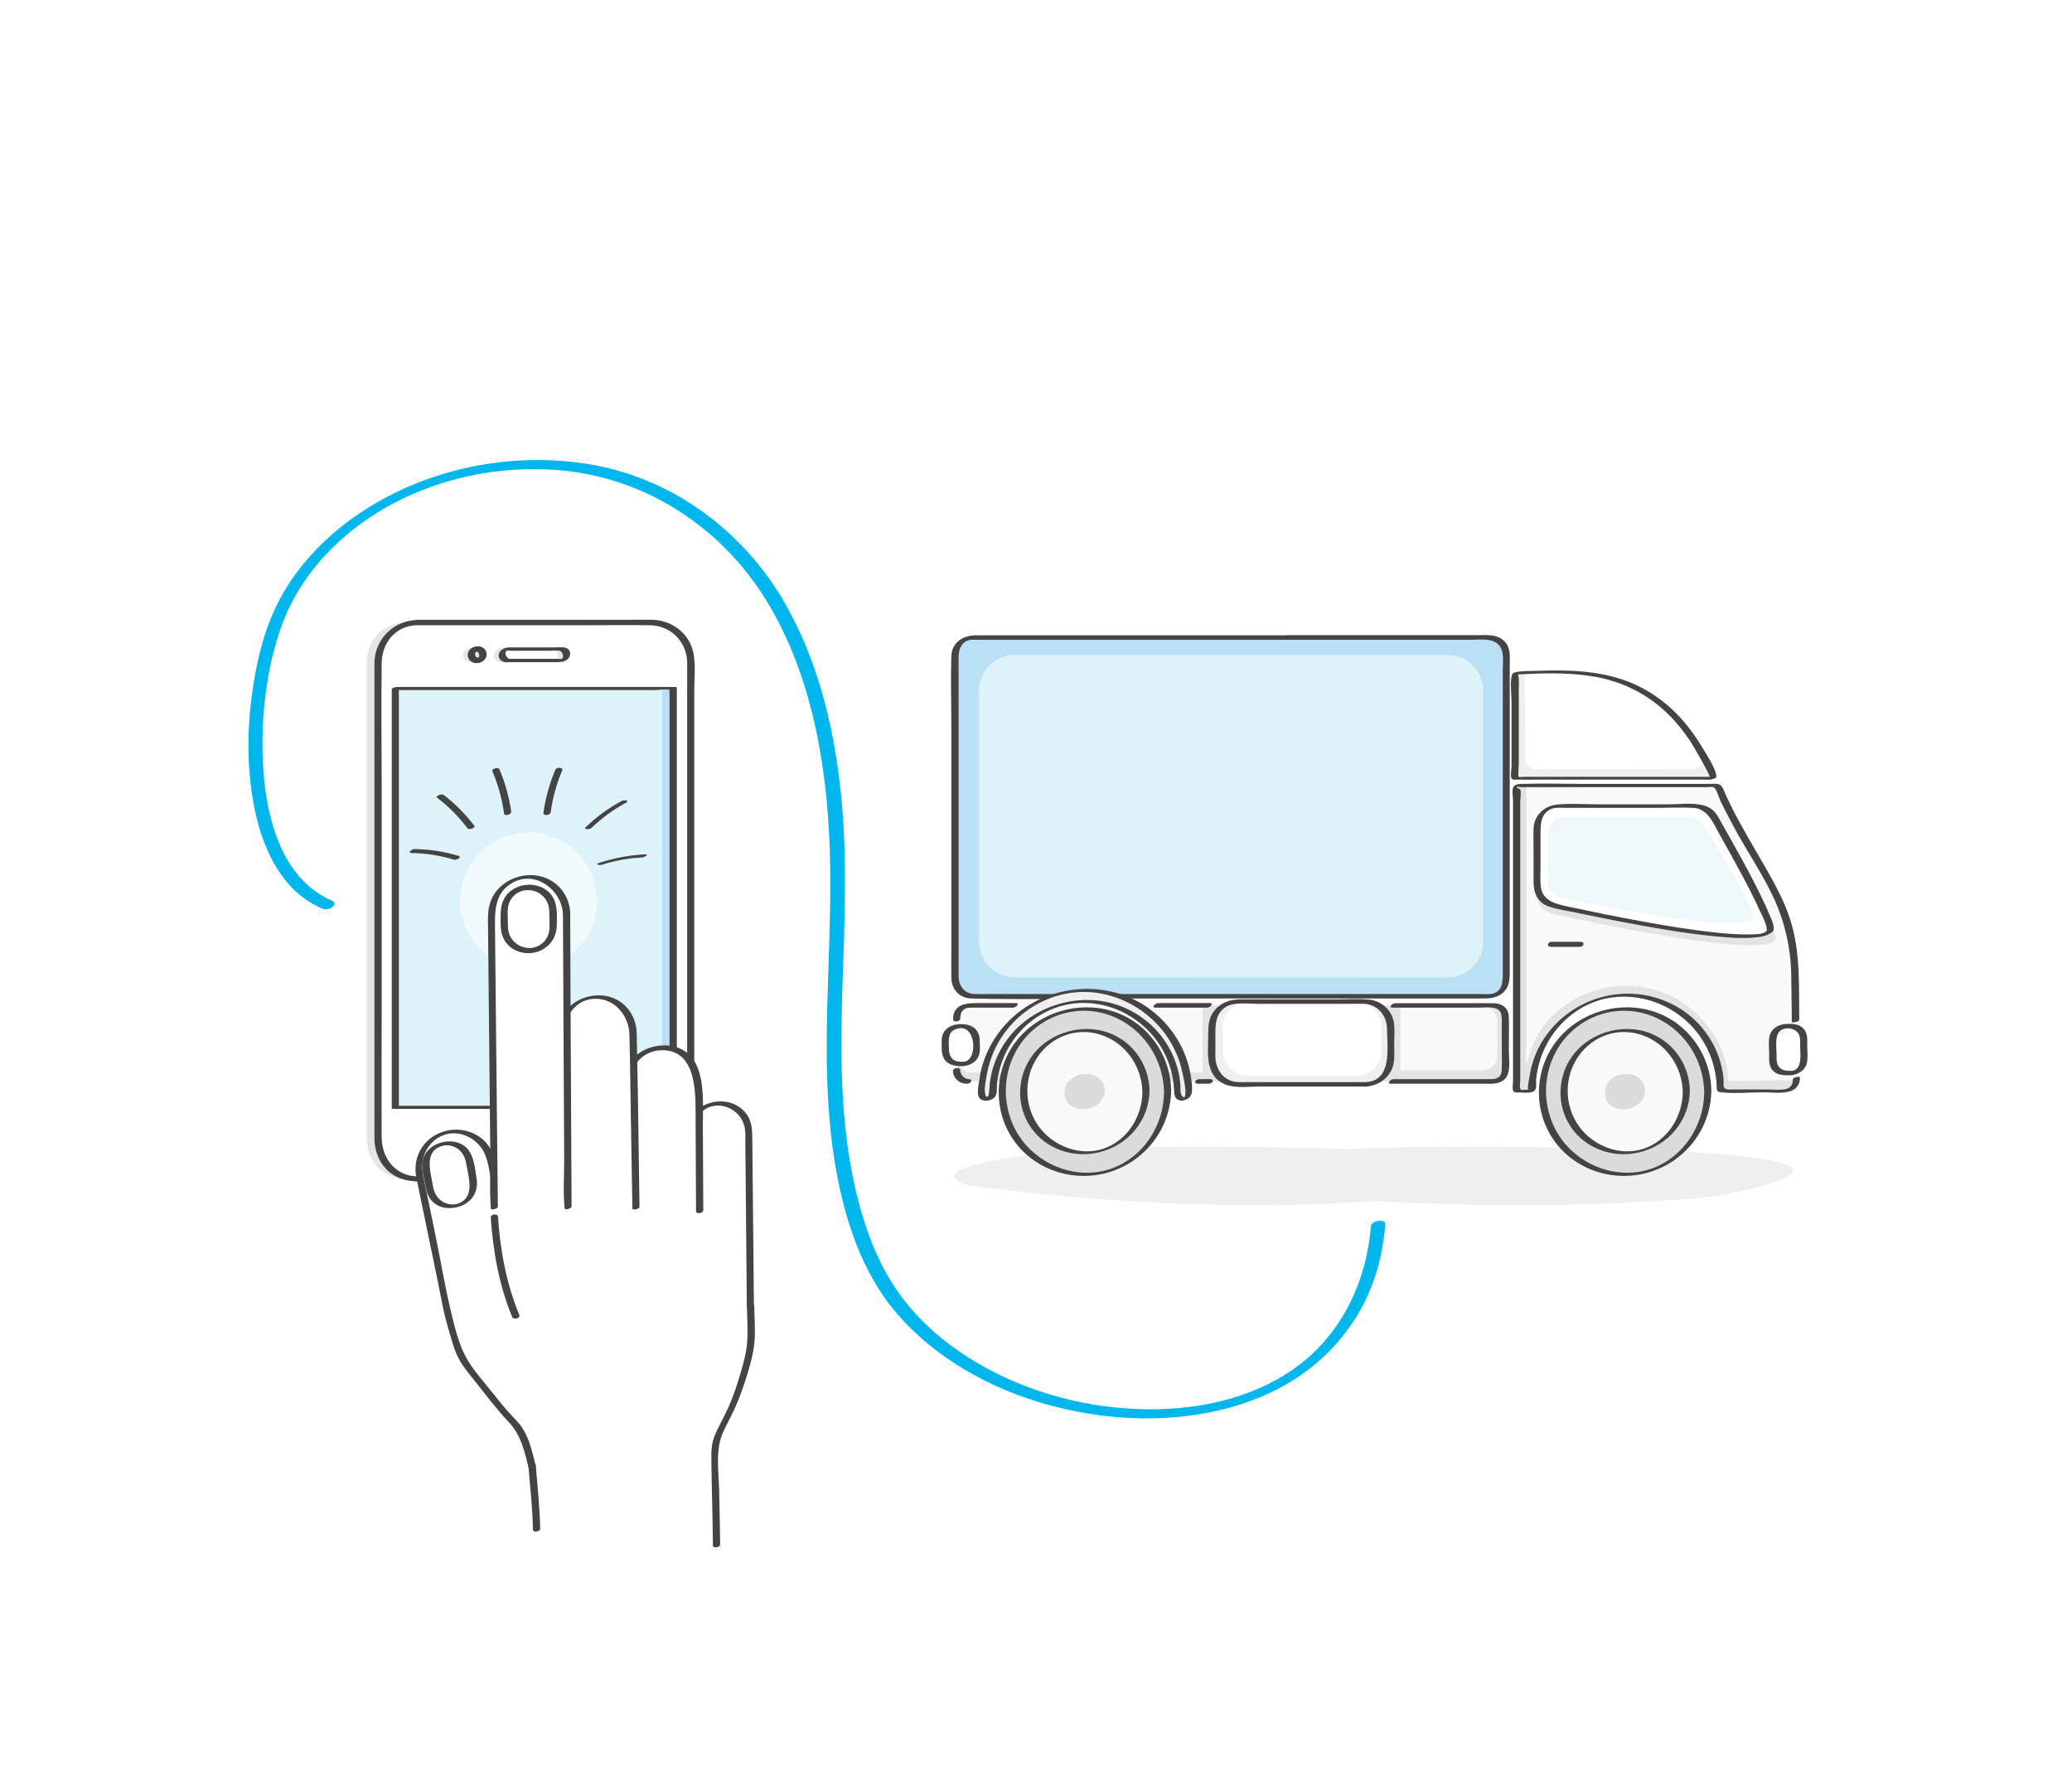 <?xml version="1.0" encoding="utf-8"?>
<!-- Generator: Adobe Illustrator 24.2.3, SVG Export Plug-In . SVG Version: 6.00 Build 0)  -->
<svg version="1.1" id="Layer_1" xmlns="http://www.w3.org/2000/svg" xmlns:xlink="http://www.w3.org/1999/xlink" x="0px" y="0px"
	 viewBox="0 0 1400 1200" style="enable-background:new 0 0 1400 1200;" xml:space="preserve">
<style type="text/css">
	.st0{fill:#FFFFFF;}
	.st1{fill:#EFEFEF;}
	.st2{fill:#E3E3E3;}
	.st3{fill:#F9F9F9;}
	.st4{fill:#444444;}
	.st5{fill:#DBDBDB;}
	.st6{fill:#EEF7FA;}
	.st7{fill:#BBDFF5;}
	.st8{fill:#DEF3F9;}
	.st9{fill:#E5E5E5;}
	.st10{fill:#F0F9FC;}
	.st11{fill:#00B7ED;}
</style>
<g id="Ñëîé_1_1_">
	<rect id="XMLID_1_" class="st0" width="1400" height="1200"/>
</g>
<g id="Ñëîé_2">
	<path class="st1" d="M1204.8,786.1c-36.1-11.5-201.6-11.5-243.9-11.1c-16.5,0.1-33.1,0.7-49.7,1.5c-49.1-1.8-101.6-1.7-122.1-1.5
		c-26.7,0.2-53.5,1.7-80,4c-7.1,0.6-83.7,8.5-59.9,20.1c3.3,1.6,7.4,2.2,11.3,2.7c86.8,11.2,180.8,16.1,269.8,9.8
		c74.1,4.2,149.8,3.9,221.5-2.5C1162,808,1233.9,795.4,1204.8,786.1z"/>
	<g>
		<path class="st2" d="M1007,730.7H657.4c-5.6,0-10.1-4.5-10.1-10.1v-31.2c0-5.6,4.5-10.1,10.1-10.1H1007c5.6,0,10.1,4.5,10.1,10.1
			v31.2C1017.1,726.2,1012.6,730.7,1007,730.7z"/>
		<path class="st3" d="M1001.6,723.3h-55.5v-43.1h55.5c5.6,0,10.1,4.5,10.1,10.1v23C1011.7,718.8,1007.2,723.3,1001.6,723.3z"/>
		<path class="st3" d="M812.5,724.6H656.3c-5.6,0-10.1-4.5-10.1-10.1v-25.8c0-5.6,4.5-10.1,10.1-10.1h156.2V724.6z"/>
		<g>
			<path class="st4" d="M648.8,688.4c0-4.4,2-7.5,6.5-7.5c3.7,0,7.3,0,11,0c6.1,0,12.1,0,18.2,0c2,0,5-3.1,1.8-3.1
				c-8.2,0-16.4,0-24.6,0c-8.2,0-17.7,0.2-17.7,11C643.9,691.1,648.8,690.2,648.8,688.4L648.8,688.4z"/>
		</g>
		<g>
			<path class="st4" d="M654.8,729.2c-3.3-0.1-5.9-2.9-6-6.2c-0.1-2.3-4.9-1.3-4.9,0.5c0.1,5,4,8.6,9,8.8c1.1,0,2.6-0.3,3.2-1.4
				C656.7,729.9,655.7,729.2,654.8,729.2L654.8,729.2z"/>
		</g>
		<g>
			<path class="st4" d="M817.9,729.2c-2.3,0-4.6,0-7,0c-1.1,0-2.6,0.3-3.2,1.4c-0.5,1,0.4,1.7,1.4,1.7c2.3,0,4.6,0,7,0
				c1.1,0,2.6-0.3,3.2-1.4C819.8,729.9,818.8,729.2,817.9,729.2L817.9,729.2z"/>
		</g>
		<g>
			<path class="st4" d="M941,680.9c11.6,0,23.2,0,34.8,0c7.8,0,15.6,0,23.4,0c3.8,0,11-1.2,13.9,2.1c1.9,2.2,1.6,5.2,1.6,7.9
				c0,3.6,0,7.3,0,10.9c0,6.9,0.2,13.9,0,20.8c-0.2,7.1-5.2,6.6-10.2,6.6c-7.2,0-14.3,0-21.5,0c-13.8,0-27.6,0-41.4,0
				c-2,0-5,3.1-1.8,3.1c13.1,0,26.3,0,39.4,0c7.8,0,15.6,0,23.4,0c4.9,0,10.4,0.6,14.2-3.2c4.3-4.4,2.7-13.3,2.7-18.9
				c0-7.6,0.2-15.1,0-22.7c-0.1-6.5-4.6-9.6-10.7-9.6c-6.5-0.1-13,0-19.5,0c-15.5,0-31,0-46.5,0C940.8,677.8,937.8,680.9,941,680.9
				L941,680.9z"/>
		</g>
		<g>
			<path class="st4" d="M780.8,680.9c11.6,0,23.2,0,34.8,0c2,0,5-3.1,1.8-3.1c-11.6,0-23.2,0-34.8,0
				C780.6,677.8,777.6,680.9,780.8,680.9L780.8,680.9z"/>
		</g>
		<path class="st1" d="M922.4,732.8H836c-9.5,0-17.2-7.7-17.2-17.2v-21.4c0-9.5,7.7-17.2,17.2-17.2h86.3c9.5,0,17.2,7.7,17.2,17.2
			v21.4C939.6,725.1,931.9,732.8,922.4,732.8z"/>
		<path class="st0" d="M916.2,727h-72.8c-9.5,0-17.2-7.7-17.2-17.2v-15.7c0-9.5,7.7-17.2,17.2-17.2h72.8c9.5,0,17.2,7.7,17.2,17.2
			v15.7C933.5,719.3,925.8,727,916.2,727z"/>
		<g>
			<path class="st4" d="M923.2,731.2c-18,0-36,0-54,0c-9.5,0-19,0-28.5,0c-2.4,0-4.9,0.2-7.2-0.4c-8-1.8-12.2-9.2-12.3-16.9
				c0-5.4,0-10.8,0-16.2c0-6.5,0.7-12.9,6.6-17c5.6-3.9,15.1-2.4,21.6-2.4c22,0,44,0,66.1,0c2,0,4-0.1,6,0c9.6,0.4,15.6,8,15.7,17.3
				c0.1,12.4,3.6,34.9-14.5,35.6c-2.6,0.1-3.9,3.2-0.6,3.1c8-0.3,15.6-4.8,18.6-12.4c2-5,1.3-11,1.3-16.4c0-5.1,0.7-11-0.5-16
				c-1.9-7.9-9-13.5-16.9-14.1c-7.2-0.6-14.5-0.1-21.7-0.1c-13.4,0-26.9,0-40.3,0c-8.4,0-16.9-0.1-25.3,0c-6.2,0.1-12.1,2.2-16.3,7
				s-4.6,10.3-4.6,16.3c0,12.2-2.7,28.3,11.3,34.1c6.7,2.8,15.7,1.5,22.8,1.5c23.6,0,47.3,0,70.9,0
				C923.5,734.3,926.5,731.2,923.2,731.2z"/>
		</g>
		<path class="st1" d="M1157.2,525.8c0.4,0,0.7-0.4,0.5-0.8c-15.3-35.4-38.1-58.4-69-66.6c-21.1-5.6-42.9-4.8-64.4-3.4
			c-0.3,0-0.5,0.3-0.5,0.6c0,23.2,0,46.5,0,69.7c0,0.3,0.3,0.6,0.6,0.6L1157.2,525.8L1157.2,525.8z"/>
		<path class="st0" d="M1144.6,519.5c4.9,0,8-5.3,5.7-9.6c-14.2-26.2-33.9-44.8-58.3-51.6c-20.1-5.6-40.8-4.8-61.3-3.4
			c-0.3,0-0.5,0.3-0.5,0.6c0,17.3,0.3,44.5,0.5,57.3c0,3.9,3.2,7,7.1,7L1144.6,519.5z"/>
		<g>
			<path class="st4" d="M1159,525.9c3.3-1.8-6.4-16.9-8.1-19.7c-4.2-7.1-9-13.9-14.4-20c-10.3-11.6-23.2-20.8-37.9-26.2
				c-19-6.9-39.7-7.5-59.7-6.7c-4.5,0.2-9.7-0.1-14.2,0.8c-2.3,0.5-3,0.9-3.4,3.1c-1,5.2,0,11.6,0,16.9c0,6,0,11.9,0,17.9
				c0,5.6,0,11.3,0,16.9c0,3,0,6,0,9c0,1.8-1,7.1,0.2,8.4c0.7,0.7,2.1,0.5,3,0.5c6.1,0.1,12.2,0,18.3,0c22,0,44,0,66.1,0
				c15.6,0,31.2,0,46.8,0c1,0,5.4-1.9,3.1-1.9c-32.1,0-64.2,0-96.3,0c-8.4,0-16.8,0-25.2,0c-2.5,0-5.1,0-7.6,0c-0.6,0-3.1,0.4-3.6,0
				s0.1-8,0.1-9.2c0-5.6,0-11.3,0-16.9c0-11,0-21.9,0-32.9c0-2.3,0.2-4.7,0-7c0.1,1.4-0.2-4.1-1-3.1c0.2-0.2,3.2-0.2,3.8-0.2
				c6.2-0.4,12.3-0.6,18.5-0.6c10.6,0,21.3,0.6,31.8,2.6c17.4,3.4,33.1,11.2,46.1,23.3c6.4,6,12,12.9,16.9,20.3
				c1.3,2,14.3,24,13.1,24.6C1153.3,526.9,1158.1,526.4,1159,525.9z"/>
		</g>
		<g>
			<g>
				<ellipse class="st5" cx="1098" cy="737.5" rx="55.9" ry="55.9"/>
				<g>
					<path class="st4" d="M1156.3,737c-0.3-24.6-16.5-46.8-40.2-53.9c-22.3-6.7-47.8,0.7-62.9,18.5c-16.1,18.9-17.9,46.9-4.1,67.7
						c13.3,20,37.9,29,61.1,23.9C1136.7,787.2,1156,764.2,1156.3,737c0-1-4.8-0.3-4.8,1.3c-0.3,22.5-14.1,43.8-35.7,51.4
						c-21.8,7.6-46.5-1.1-60.2-19.2c-13.2-17.5-14.6-41.8-3.8-60.8c11.8-20.7,36-31.2,59.1-24.9c24,6.6,40.3,28.9,40.6,53.5
						C1151.5,739.3,1156.4,738.5,1156.3,737z"/>
				</g>
			</g>
			<g>
				
					<ellipse transform="matrix(0.967 -0.253 0.253 0.967 -150.996 302.047)" class="st3" cx="1098" cy="737.6" rx="41.3" ry="41.3"/>
				<g>
					<path class="st4" d="M1141.8,737c-0.3-18.7-12.8-35.3-31-40.2c-16.4-4.4-35.3,1.2-46.4,14.2c-12.2,14.3-13.5,35.6-2.6,51.1
						c10.2,14.5,28.5,20.6,45.6,16.6C1127.1,774.1,1141.5,757.4,1141.8,737c0-0.8-4.8-0.1-4.8,1.3c-0.3,16.3-10.1,32.1-25.8,37.7
						c-16.2,5.8-34.8-1.5-44.5-15.2c-9-12.7-9.9-29.9-2.4-43.5c8.6-15.7,26.6-23.6,43.9-18.3c17.2,5.3,28.6,21.4,28.8,39.3
						C1137,739.1,1141.8,738.3,1141.8,737z"/>
				</g>
			</g>
			<g>
				<circle class="st5" cx="1098" cy="737.6" r="11.2"/>
				<g>
					<path class="st5" d="M1111.6,737c-0.9-16.4-27.2-14.1-27.2,1.3C1084.5,754.8,1110.8,752.2,1111.6,737c0-0.7-4.8-0.1-4.8,1.3
						c-0.1,2.3-0.7,4.3-2.1,6.2c-2.2,3-6.9,3.8-10.1,2c-3.3-1.9-5.4-5.6-5.4-9.5c0-1.9,0.5-3.8,1.5-5.4c1.9-3.2,6.4-4.7,9.7-3.2
						c4,1.8,6.1,5.6,6.3,9.9C1106.9,739.1,1111.7,738.3,1111.6,737z"/>
				</g>
			</g>
		</g>
		<g>
			<g>
				<ellipse class="st5" cx="733" cy="737.6" rx="55.9" ry="55.9"/>
				<g>
					<path class="st4" d="M791.3,737c-0.3-24.6-16.5-46.8-40.2-53.9c-22.3-6.7-47.8,0.7-62.9,18.5c-16.1,18.9-17.9,46.9-4.1,67.7
						c13.3,20,37.9,29,61.1,23.9C771.6,787.2,790.9,764.2,791.3,737c0-1-4.8-0.3-4.8,1.3c-0.3,22.5-14.1,43.8-35.7,51.4
						c-21.8,7.6-46.5-1.1-60.2-19.2c-13.2-17.5-14.6-41.8-3.8-60.8c11.8-20.7,36-31.2,59.1-24.9c24,6.6,40.3,28.9,40.6,53.5
						C786.5,739.3,791.3,738.5,791.3,737z"/>
				</g>
			</g>
			<g>
				<ellipse class="st3" cx="733" cy="737.6" rx="41.3" ry="41.3"/>
				<g>
					<path class="st4" d="M776.7,737c-0.3-18.7-12.8-35.3-31-40.2c-16.4-4.4-35.3,1.2-46.4,14.2c-12.2,14.3-13.5,35.6-2.6,51.1
						c10.2,14.5,28.5,20.6,45.6,16.6C762,774.1,776.4,757.4,776.7,737c0-0.8-4.8-0.1-4.8,1.3c-0.3,16.3-10.1,32.1-25.8,37.7
						c-16.2,5.8-34.8-1.5-44.5-15.2c-9-12.7-9.9-29.9-2.4-43.5c8.6-15.7,26.6-23.6,43.9-18.3c17.2,5.3,28.6,21.4,28.8,39.3
						C771.9,739.1,776.7,738.3,776.7,737z"/>
				</g>
			</g>
			<g>
				<circle class="st5" cx="733" cy="737.6" r="11.2"/>
				<g>
					<path class="st5" d="M746.6,737c-0.9-16.4-27.2-14.1-27.2,1.3C719.4,754.8,745.7,752.2,746.6,737c0-0.7-4.8-0.1-4.8,1.3
						c-0.1,2.3-0.7,4.3-2.1,6.2c-2.2,3-6.9,3.8-10.1,2c-3.3-1.9-5.4-5.6-5.4-9.5c0-1.9,0.5-3.8,1.5-5.4c1.9-3.2,6.3-4.7,9.7-3.2
						c4,1.8,6.1,5.6,6.3,9.9C741.8,739.1,746.6,738.3,746.6,737z"/>
				</g>
			</g>
		</g>
		<path class="st2" d="M1035.3,735.9c0-35.1,28.5-63.6,63.6-63.6s63.6,28.5,63.6,63.6l0,0c0,0.7,0.6,1.3,1.3,1.3c19,0,34.5,0,43.1,0
			c3.9,0,7.1-3.2,7-7.1l-0.9-71.9c-0.3-22.4-6.5-44.3-17.9-63.6c-12.8-21.6-28.8-49.6-34-62.9c-0.4-0.3-0.8-0.5-1.2-0.8H1026
			c-0.7,0-1.3,0.6-1.3,1.3c0,68,0,135.9,0,203.9c0,0.7,0.6,1.3,1.3,1.3h8C1034.7,737.2,1035.3,736.6,1035.3,735.9L1035.3,735.9z"/>
		<path class="st3" d="M1031.6,718.3c0.5,0,0.8-1.3,0.8-1.6c0.2-0.9,0.4-1.7,0.6-2.6c0.4-1.7,0.9-3.4,1.5-5.1
			c1.2-3.3,2.6-6.5,4.4-9.6c3.5-6.2,8.2-11.7,13.6-16.3c23.1-20.1,58.7-22.7,84.4-5.7c16.9,11.2,30.8,32.1,30.8,52.8
			c0,0.7,32.1-0.3,40.6-0.3c3.9,0,5.6,0.7,5.6-3.1l-0.9-74.6c-0.3-21.4-6.5-42.3-17.9-60.7c-12.8-20.6-28.8-47.4-34-60.1
			c-0.4-0.3-0.8-0.5-1.2-0.8h-128.6c0,0.7,0,1.4,0,2.1c0,2,0,4,0,6c0,40,0,80.4,0,120.6c0,3.5,0,7,0,10.5c0,7.6,0,15.2,0,22.8
			c0,4.3,0,8.7,0,13c0,3.5,0,7,0,10.5c0,0.3,0,0.7,0,1c0,0.2-0.1,0.6,0,0.7C1031.4,718.2,1031.5,718.3,1031.6,718.3z"/>
		<g>
			<path class="st4" d="M1215.7,689.1c-0.3-21,0.8-42.4-4.7-62.9c-4.9-18.4-14.8-34.1-24.2-50.5c-7.9-13.7-16.1-27.6-22.3-42.2
				c-2-4.8-4.7-3.8-9.3-3.8c-7.2,0-14.5,0-21.7,0c-21.2,0-42.4,0-63.5,0c-13.8,0-27.8-0.5-41.6,0c-1.7,0.1-3.9,0.1-5.2,1.3
				c-2.1,2-0.9,7-0.9,9.6c0,5.7,0,11.3,0,17c0,22,0,44,0,66s0,44,0,66c0,11,0,22,0,33c0,2.7,0,5.3,0,8c0,1.6-0.8,5.6,0.4,6.9
				c0.9,1,2.8,0.7,4,0.7c2.6,0,8.5,0.9,10.4-1.5c1.4-1.7,0.7-4.9,0.8-7c0.4-4.2,1.2-8.4,2.4-12.4c4.3-14.5,13.8-27.2,26.6-35.2
				c28.2-17.7,66-6.9,83.4,20.7c3.9,6.2,6.7,13,8.2,20.1c0.8,3.6,1.3,7.2,1.4,10.8c0.1,3.1-0.1,4.1,3.2,4.4c9.1,1,19,0,28.1,0
				c5.6,0,12.1,0.9,17.6-0.5c4.9-1.3,7.4-4.6,7.4-9.6c0-0.8-4.8-0.1-4.8,1.3c0.1,8.8-9.3,6.9-15.6,6.9c-8.6,0-17.1,0-25.7,0
				c-2,0-4.6,0.3-5.3-1.6c-0.5-1.3-0.1-3.4-0.2-4.9c-0.3-3.8-1-7.6-2-11.3c-1.8-6.6-4.7-12.8-8.5-18.5
				c-15.1-22.5-42.9-32.7-69.1-26.8s-47.3,26.9-51.4,53.7c-0.3,1.7-1.9,8.7-0.8,9.9c0,0,4.4-0.2,1.3-0.3c-1.3-0.1-2.6,0-3.9,0
				c-0.5,0-2.1,0.3-2.5,0c-1.3-0.9-0.5-4.7-0.5-5.9c0-5.7,0-11.3,0-17c0-20.7,0-41.3,0-62c0-21.3,0-42.6,0-64c0-10.3,0-20.7,0-31
				c0-5,0-10,0-15c0-1.6,0.8-6.6,0-8c-0.2-0.3-2.9-1.3-2.6-1.6c0.5-0.4,2.9,0,3.6,0c2.5,0,5.1,0,7.6,0c7.8,0,15.6,0,23.4,0
				c20.3,0,40.6,0,60.8,0c8.4,0,16.8,0,25.1,0c2.7,0,5.4,0,8.1,0c1.2,0,3.4-0.4,4.5,0c2.1,0.8,3.7,7,4.7,9.2
				c3.3,6.9,7,13.7,10.6,20.4c8.4,15.2,18.3,29.8,25.6,45.6c7.5,16.3,11.4,34,11.7,51.9c0.1,7.9,0.2,15.9,0.3,23.8
				c0,2.6,0.1,5.2,0.1,7.8C1210.9,691.2,1215.7,690.5,1215.7,689.1L1215.7,689.1z"/>
		</g>
		<path class="st2" d="M1199.1,635.5c-11.9,11.2-114.8-10.2-149.7-18c-6.8-1.5-11.6-7.5-11.6-14.3v-39.7c0-8.1,6.6-14.7,14.8-14.7
			h95.1c5.3,0,10.2,2.8,12.8,7.3C1172.3,576.3,1203.6,631.3,1199.1,635.5z"/>
		<path class="st0" d="M1195.5,629.4c-11.6,11-111.6-10-145.6-17.6c-6.6-1.5-11.3-7.3-11.3-14v-38.9c0-7.9,6.4-14.4,14.4-14.4h92.5
			c5.1,0,9.9,2.7,12.4,7.2C1169.3,571.4,1199.8,625.3,1195.5,629.4z"/>
		<path class="st6" d="M1184.3,621.4c-10.2,9-98.4-8.2-128.4-14.4c-5.8-1.2-9.9-6-9.9-11.5v-31.8c0-6.5,5.7-11.8,12.7-11.8h81.6
			c4.5,0,8.7,2.2,11,5.9C1161.3,574,1188.2,618,1184.3,621.4z"/>
		<g>
			<path class="st4" d="M1193.6,629.2c-2.7,2.4-7.9,2.1-11.3,2.2c-7.1,0.2-14.3-0.4-21.4-1.1c-17.6-1.8-35.1-4.7-52.5-7.9
				c-16-2.9-32-6.2-48-9.6c-8.5-1.8-18.3-3.6-19.4-14.2c-0.4-4.4-0.1-9.1-0.1-13.5c0-6.8,0-13.6,0-20.4c0-6.8-0.3-15.2,7.6-18.2
				c2.8-1.1,6.7-0.6,9.6-0.6c5.2,0,10.5,0,15.7,0c14.7,0,29.5,0,44.2,0c8.7,0,17.5-0.5,26.2,0c9.7,0.5,13.3,10.2,17.5,17.6
				c5,8.9,10,17.8,14.8,26.8c4.4,8.2,8.7,16.5,12.5,25c1,2.2,6.4,11.9,4.3,14.4c-1.2,1.4,3.5,0.9,4.4-0.1c2.3-2.6-1.1-9-2.1-11.5
				c-3.3-8.1-7.3-15.9-11.3-23.7c-4.6-8.9-9.5-17.7-14.4-26.5c-2-3.6-4.1-7.2-6.1-10.8c-2-3.5-3.8-7.6-7.1-10.2
				c-7.1-5.5-20.3-3.4-28.7-3.4c-15.9,0-31.7,0-47.6,0c-9.2,0-18.6-0.7-27.8,0.1c-8.8,0.7-16,7.1-16.4,16.1c-0.2,5,0,10,0,15
				c0,7.1,0,14.3,0,21.4c0,7.4,2.9,14,10.4,16.5c6.6,2.2,14,3.1,20.9,4.6c9.1,1.9,18.1,3.7,27.2,5.5c21.6,4.1,43.4,8,65.3,10.1
				c7.9,0.7,16,1.4,23.9,0.8c4.4-0.3,10-0.8,13.5-3.9C1199.3,627.9,1194.6,628.3,1193.6,629.2z"/>
		</g>
		<g>
			<path class="st0" d="M651.2,718.9h-3.9c-4.7,0-8.5-3.8-8.5-8.5V702c0-4.7,3.8-8.5,8.5-8.5h3.9c4.7,0,8.5,3.8,8.5,8.5v8.3
				C659.7,715.1,655.9,718.9,651.2,718.9z"/>
			<g>
				<path class="st4" d="M652.1,717.4c-2.2,0-4.8,0.3-6.8-0.7c-3.1-1.5-4-4.6-4.1-7.7c-0.1-4.5-1.1-11,3.7-13.2
					c14.8-6.8,16.3,20.8,6.5,21.6c-2.5,0.2-3.9,3.3-0.6,3c4.6-0.4,9-2.7,10.6-7.2c1.1-2.9,0.6-6.5,0.6-9.5c0-8.9-6-12.1-14.2-11.6
					c-4.2,0.2-8.4,2.1-10.4,6c-1.6,3.1-1.1,7-1.1,10.3c0,9.2,5.4,12.1,13.9,12.1C652.4,720.4,655.4,717.4,652.1,717.4z"/>
			</g>
		</g>
		<g>
			<path class="st0" d="M1210.3,725.1h-3.9c-4.7,0-8.5-3.8-8.5-8.5V702c0-4.7,3.8-8.5,8.5-8.5h3.9c4.7,0,8.5,3.8,8.5,8.5v14.7
				C1218.8,721.3,1215,725.1,1210.3,725.1z"/>
			<g>
				<path class="st4" d="M1211.2,723.6c-3.5,0-7.1,0.2-9.4-3c-1.7-2.3-1.4-5.1-1.4-7.8c0-5.1-1.7-14.6,3.7-17.1
					c3.8-1.8,9.3-0.7,11.3,3.2c1.2,2.3,0.9,4.8,0.9,7.3c0,5.3,2,16.8-5.8,17.4c-2.5,0.2-3.9,3.3-0.6,3c5.1-0.4,10.2-3.5,11.1-8.9
					c0.6-3.7,0.1-7.9,0.1-11.6c0-4,0.4-8-2.7-11.2c-3-3.1-7.4-3.2-11.5-3c-4.8,0.2-9.6,2.8-11.1,7.6c-1.1,3.6-0.4,8.3-0.4,12
					s-0.5,7.9,1.8,11.1c3,4,7.5,4,12.1,4C1211.4,726.7,1214.5,723.6,1211.2,723.6z"/>
			</g>
		</g>
		<g>
			<path class="st4" d="M1048,639.8c6.5,0,12.9,0,19.4,0c2.7,0,3.7-3.4,0.5-3.4c-6.5,0-12.9,0-19.4,0
				C1045.7,636.3,1044.7,639.8,1048,639.8L1048,639.8z"/>
		</g>
		<g>
			<path class="st7" d="M661.3,430.8l340.7,0.1c8.8,0,15.9,7.1,15.9,15.9v210.6c0,8.8-7.1,15.9-15.9,15.9l-340.7-0.1
				c-8.8,0-15.9-7.1-15.9-15.9V446.7C645.4,437.9,652.5,430.8,661.3,430.8z"/>
			<path class="st8" d="M685.7,442.5l292.3,0.1c13.4,0,24.2,10.8,24.2,24.2v169.5c0,13.4-10.8,24.2-24.2,24.2l-292.3-0.1
				c-13.4,0-24.2-10.8-24.2-24.2V466.7C661.5,453.4,672.4,442.5,685.7,442.5z"/>
			<g>
				<path class="st4" d="M867.9,432.3c42,0,84.1,0,126.1,0c6.6,0,15.7-1.6,19.8,5c2.5,4,1.6,10,1.6,14.5c0,20.6,0,41.2,0,61.8
					c0,47,0,94,0,141.1c0,6.8,0.9,16-8.5,17c-2.2,0.2-4.5,0-6.7,0c-15.2,0-30.4,0-45.6,0c-52.5,0-104.9,0-157.4,0
					c-42.6,0-85.1,0-127.7,0c-3.6,0-7.2,0.1-10.8,0c-7.5-0.2-11.1-5.9-11-12.7c0-16.5,0-33.1,0-49.6c0-50.1,0-100.2,0-150.4
					c0-5.2-0.1-10.4,0-15.6c0.1-5.4,2.6-10.5,8.5-11.1c1.4-0.1,2.9,0,4.3,0c22.6,0,45.2,0,67.8,0c38.8,0,77.7,0,116.5,0
					C852.6,432.3,860.3,432.3,867.9,432.3c2,0,5.1-3,1.8-3c-35.1,0-70.3,0-105.4,0c-27.2,0-54.4,0-81.7,0c-7.7,0-15.5,0-23.2,0
					c-8.7,0-16.3,4.8-16.6,14.2c-0.5,15,0,30.2,0,45.2c0,27.6,0,55.2,0,82.9c0,24.1,0,48.2,0,72.3c0,5.5-0.1,11,0,16.6
					c0.1,8.2,5.4,14,13.8,14.2c33,0.9,66.2,0,99.3,0c55.7,0,111.4,0,167.1,0c20.4,0,40.9,0,61.3,0c5.5,0,10.9,0,16.4,0
					c5,0,9.8,0,14.1-3.3c5.5-4.3,5.3-10,5.3-16.2c0-7.9,0-15.9,0-23.8c0-26.1,0-52.2,0-78.2c0-26.4,0-52.7,0-79.1
					c0-8.3,0-16.6,0-24.9c0-5.1,0.7-10.7-2.8-15c-4.9-6.1-13.1-5-20-5c-11.1,0-22.2,0-33.3,0c-26.6,0-53.1,0-79.7,0
					c-4.9,0-9.9,0-14.8,0C867.8,429.3,864.7,432.3,867.9,432.3z"/>
			</g>
		</g>
		<g>
			<path class="st1" d="M799.1,742.8c-2.1,0-3.8-1.7-3.8-3.8c0-34.3-28-62.3-62.4-62.3s-62.4,27.9-62.4,62.3c0,2.1-1.7,3.8-3.8,3.8
				s-3.8-1.7-3.8-3.8c0-38.5,31.4-69.8,69.9-69.8s69.9,31.3,69.9,69.8C802.9,741.1,801.2,742.8,799.1,742.8z"/>
			<g>
				<path class="st4" d="M800.7,741.7c-4-0.6-2.9-6.7-3.2-9.6c-0.4-3.6-1-7.2-2-10.7c-1.9-6.6-4.9-12.9-8.8-18.5
					c-7.4-10.7-18-18.8-30.2-23.3c-24.4-9-53.3-1.9-71.1,17c-9.1,9.7-15,22.1-16.6,35.2c-0.2,1.4-0.3,9.9-1.8,9.4
					c-2.9-0.9-1-10.4-0.7-12.3c1-6.9,3-13.6,5.9-19.9c13.1-27.8,43.8-43.9,74-37.2c15.4,3.4,29.4,12.2,39.3,24.5
					c4.9,6.1,8.7,13.1,11.3,20.5c0.9,2.5,6.7,24.3,2.9,24.9c-2,0.3-4.2,2.5-0.8,2c7.1-1.2,6.9-6.1,6.3-12.3
					c-0.8-7.8-2.9-15.5-6.2-22.6c-6.3-13.4-16.8-24.6-29.7-31.8c-25.4-14-58.1-10.9-80.9,6.9c-11.5,9-20.1,21.3-24.4,35.2
					c-1.1,3.5-1.8,7-2.3,10.6c-0.4,3.1-1.6,8.1-0.5,11.1c1.6,4.4,8.8,3.4,11.2,0.2c1.6-2.2,1-5.8,1.2-8.3c0.4-4.4,1.3-8.8,2.7-13.1
					c2.4-7.5,6.2-14.5,11.2-20.5c11-13.3,27.3-21.4,44.6-21.4c18.1,0,35.5,8.5,47.1,22.4c5.6,6.7,9.7,14.7,12,23.1
					c1.2,4.4,1.9,8.9,2.1,13.5c0.2,3.9,0.5,6.3,4.7,7C798.7,744,803.1,742.1,800.7,741.7z"/>
			</g>
		</g>
	</g>
	<g>
		<path class="st9" d="M274,420.7h158.8c14.5,0,26.2,11.9,26.2,26.6v322.8c0,14.7-11.7,26.6-26.2,26.6H274
			c-14.5,0-26.2-11.9-26.2-26.6V447.3C247.7,432.6,259.5,420.7,274,420.7z"/>
		<g>
			<path class="st0" d="M281.7,420.7h158.8c14.5,0,26.2,11.9,26.2,26.6v322.8c0,14.7-11.7,26.6-26.2,26.6H281.7
				c-14.5,0-26.2-11.9-26.2-26.6V447.3C255.5,432.6,267.2,420.7,281.7,420.7z"/>
			<g>
				<path class="st4" d="M281.5,422.5c36.7,0,73.4,0,110.1,0c15.9,0,31.7-0.2,47.6,0c14,0.2,24.8,11,25.1,25c0,1.9,0,3.9,0,5.8
					c0,34.5,0,69,0,103.5c0,48.3,0,96.7,0,145c0,16.9,0,33.8,0,50.7c0,8.7,1.4,19.8-2.1,28c-4.4,10.3-13.9,14.5-24.5,14.5
					c-6.6,0-13.2,0-19.8,0c-23.3,0-46.7,0-70,0c-19.6,0-39.3,0-58.9,0c-6.4,0-12.5,0.3-18.3-3c-8.7-4.9-12.7-14-12.8-23.6
					c-0.2-30.2,0-60.3,0-90.5c0-48.6,0-97.2,0-145.8c0-28.1-0.4-56.2,0-84.3C258.1,434.2,267.5,422.8,281.5,422.5
					c2.8-0.1,3.7-3.7,0.4-3.6c-15.8,0.4-28.5,12.8-28.9,28.6c0,2.2,0,4.3,0,6.5c0,14.1,0,28.2,0,42.2c0,48.3,0,96.6,0,144.9
					c0,39.3,0,78.7,0,118c0,3.4,0,6.8,0,10.1c0.1,10.2,4.5,19.7,13.4,25.1c6.3,3.8,13,4.1,20.1,4.1c7.8,0,15.6,0,23.4,0
					c42.5,0,85,0,127.5,0c18,0,31.7-12.1,31.7-30.6c0-11.2,0-22.4,0-33.6c0-46.4,0-92.9,0-139.3c0-42.6,0-85.3,0-127.9
					c0-8.2,1-17.2-0.5-25.3c-2.5-13.7-14.7-22.8-28.3-22.9c-4.8-0.1-9.7,0-14.5,0c-44.4,0-88.8,0-133.3,0c-3.6,0-7.2,0-10.8,0
					C279.1,418.9,278.2,422.5,281.5,422.5z"/>
			</g>
		</g>
		<rect x="267.2" y="465.3" class="st7" width="187.8" height="283"/>
		<rect x="267.2" y="465.3" class="st8" width="180.1" height="283"/>
		<g>
			<path class="st4" d="M265.6,749.3c21.1,0,42.3,0,63.4,0c33.7,0,67.4,0,101.1,0c7.7,0,15.5,0,23.2,0c0.9,0,4-0.3,4-1.7
				c0-31.9,0-63.9,0-95.8c0-50.8,0-101.7,0-152.5c0-11.6,0-23.2,0-34.7c0-0.3-0.7-0.4-0.9-0.4c-21.1,0-42.3,0-63.4,0
				c-33.7,0-67.4,0-101.1,0c-7.7,0-15.5,0-23.2,0c-0.9,0-4,0.3-4,1.7c0,31.9,0,63.9,0,95.8c0,50.8,0,101.7,0,152.5
				c0,11.6,0,23.2,0,34.7c0,0.8,4.8,0.1,4.8-1.3c0-31.9,0-63.9,0-95.8c0-50.8,0-101.7,0-152.5c0-11.6,0-23.2,0-34.7
				c-1.3,0.6-2.6,1.1-4,1.7c30.3,0,60.6,0,90.9,0c21.4,0,42.7,0,64.1,0c7.3,0,14.7,0,22,0c2.7,0,7.9-1,10.5,0
				c-0.2-0.1-0.4-0.7-0.6,0.3s0,2.1,0,3.1c0,4.4,0,8.9,0,13.3c0,16.1,0,32.2,0,48.3c0,44.1,0,88.1,0,132.2c0,18.5,0,36.9,0,55.4
				c0,6.2,0,12.4,0,18.6c0,3.2-0.6,7,0,10.1c0.1,0.4,0,0.9,0,1.3c1.3-0.6,2.6-1.1,4-1.7c-21.1,0-42.3,0-63.4,0
				c-33.7,0-67.4,0-101.1,0c-7.7,0-15.5,0-23.2,0C267.7,747.3,263.3,749.3,265.6,749.3z"/>
		</g>
		<g>
			<path class="st9" d="M338.9,447.6c6.8,0,13.7,0,20.5,0c4.2,0,8.5,0,12.7,0c2.4,0,4.8,0.1,7-1.1c3.6-2,4.2-7.3-0.2-8.8
				c-2-0.7-4.7-0.3-6.7-0.3c-9,0-18,0-27,0c-2.6,0-5.3-0.3-7.8,0.7c-5.2,2.1-4.8,8.6,0.9,9.5c1.3,0.2,5.6-2,3-2.4
				c-2.8-0.5-3.9-4.4-1.8-5.4c0.8-0.4,2.8,0,3.7,0c4.1,0,8.1,0,12.2,0c4.3,0,8.6,0,12.9,0c2.5,0,5.7-0.7,7.6,1
				c1.6,1.4,1.8,3.6,0.1,4.3c-0.9,0.4-2.6,0-3.6,0c-4.1,0-8.1,0-12.2,0c-6.5,0-13,0-19.5,0C339.2,445.1,335.6,447.6,338.9,447.6z"/>
		</g>
		<g>
			<path class="st4" d="M342.1,447.4c6.8,0,13.7,0,20.5,0c4.2,0,8.5,0,12.7,0c2.4,0,4.8,0.1,7-1.1c3.6-2,4.3-7.2-0.2-8.6
				c-2-0.6-4.7-0.2-6.7-0.2c-9,0-18,0-27,0c-2.6,0-5.3-0.3-7.8,0.7c-5.2,2.1-4.8,8.3,0.8,9.3c1.2,0.2,5.6-1.8,3.1-2.2
				c-2.3-0.4-4.2-4.5-2-5.6c0.7-0.3,2.4,0,3.2,0c3.9,0,7.9,0,11.8,0c4.6,0,9.3,0,13.9,0c2,0,5.2-0.6,7.1,0.2c1.8,0.8,2.8,4.5,1,5.3
				c-0.7,0.3-2.4,0-3.2,0c-4.1,0-8.2,0-12.3,0c-6.7,0-13.4,0-20,0C342.6,445.2,338.9,447.4,342.1,447.4z"/>
		</g>
		<g>
			<path class="st9" d="M318.1,447.6c3,0,6.9-1.5,7.4-4.9c0.4-3.2-2.1-5.3-5.2-5.4c-3,0-7,1.6-7.4,4.9
				C312.6,445.5,315.1,447.4,318.1,447.6c1,0.1,2.6-0.4,3.2-1.3c0.6-1-0.5-1.2-1.3-1.3c-1.5-0.1-2.3-1.9-2.3-3.1
				c0-0.6,0.1-1.2,0.4-1.7c0-0.1,0.5-0.6,0.5-0.6c-0.6,0.1-0.7,0.1-0.5,0.1c0.1,0,0.1,0,0.2,0c0.4,0.4,1.1,0.4,1.5,0.9
				c0.5,0.6,0.8,1.4,0.8,2.2c0,0.5-0.1,1.1-0.3,1.5c0,0-0.6,0.8-0.6,0.7c0-0.1,1-0.1,0.3-0.1c-1,0-2.6,0.4-3.2,1.3
				C316.3,447.3,317.4,447.6,318.1,447.6z"/>
		</g>
		<g>
			<path class="st4" d="M322.1,448.1c3.2,0,6.6-2.3,6.7-5.7c0.1-3.3-2.5-5.6-5.7-5.7s-6.6,1.9-7,5.3c-0.4,3.3,2.2,5.9,5.4,6.1
				c1.2,0.1,2.6-0.3,3.1-1.5c0.5-1.1-0.4-2-1.5-2.1c-1.3-0.1-2.1-1-2.1-2.3c0-0.6,0.1-1.3,0.5-1.7c0.2-0.2,0.3-0.2,0.6-0.2
				c1,0.2,1.7,1.2,1.7,2.3c0,0.6-0.1,1.2-0.5,1.7c-0.3,0.3-0.3,0.2-0.8,0.2c-1.1,0-2.5,0.8-2.7,2
				C319.7,447.8,321.1,448.1,322.1,448.1z"/>
		</g>
		<g>
			<g>
				<path class="st9" d="M348.8,783.1c3.5,0,6.9,0,10.4,0c3.4,0,7.4,0.5,10.7-0.5c11.2-3.6,9.1-19.2-2.5-19.9c-3.4-0.2-6.8,0-10.2,0
					c-3.4,0-7.2-0.5-10.5,0.4c-11.5,2.9-10.3,19.1,1.6,20.1c2.4,0.2,4.9-3.3,1.7-3.6c-5.3-0.4-9-7.2-4.9-11.4
					c2.1-2.1,4.5-1.9,7.2-1.9c4.8,0,10.4-0.9,15.1,0.1c5,1.1,6.9,7.5,3.6,11.3c-2,2.3-4.9,1.9-7.6,1.9c-4.7,0-9.4,0-14.1,0
					C346.4,779.6,345.5,783.1,348.8,783.1z"/>
			</g>
			<g>
				<path class="st4" d="M351.2,782.5c6.5,0,14,1,20.4-0.3c11.2-2.3,12.1-18.2-0.3-19c-6.4-0.4-14-0.9-20.3,0.2
					c-11.2,2-12.8,18-0.3,19c1.3,0.1,5.6-2.1,3-2.3c-5-0.4-8.2-5-7-9.9c1-4.1,4.1-4.7,7.5-4.7c5,0,10.8-0.9,15.6,0.1
					c4.6,0.9,7,6,5.6,10.3c-1.3,3.9-4.5,4-7.7,4c-4.8,0-9.6,0-14.5,0C351.6,780.2,348,782.5,351.2,782.5z"/>
			</g>
		</g>
		<ellipse class="st10" cx="357.2" cy="608.7" rx="46.2" ry="46.2"/>
		<g>
			<g>
				<path class="st4" d="M295.2,538.9c7.9,6,14.8,13,20.8,20.9c0.9,1.2,5.6-0.4,4.5-1.8c-6-7.9-12.9-14.9-20.8-20.9
					C298.5,536.1,294.1,538,295.2,538.9L295.2,538.9z"/>
			</g>
			<g>
				<path class="st4" d="M332.7,521.2c3.9,9.1,6.5,18.6,7.9,28.5c0.3,2,5.1,0.8,4.8-1.3c-1.4-9.8-4-19.3-7.9-28.5
					C336.7,518,332,519.4,332.7,521.2L332.7,521.2z"/>
			</g>
			<g>
				<path class="st4" d="M375.2,520.2c-3.9,9.3-6.6,18.9-8,28.9c-0.3,2.5,4.6,1.9,4.9-0.3c1.3-9.7,3.9-19,7.7-28
					C381,518.3,376.1,518.2,375.2,520.2L375.2,520.2z"/>
			</g>
			<g>
				<path class="st4" d="M420.1,541.2c-8.9,4.8-17,10.7-24.3,17.7c-2,1.9,2.8,1.6,3.8,0.6c7-6.7,14.8-12.5,23.4-17.1
					C425.8,540.8,421.5,540.4,420.1,541.2L420.1,541.2z"/>
			</g>
			<g>
				<path class="st4" d="M309.8,578.3c-9.7-2.9-19.6-4.4-29.7-4.6c-1.8,0-5.1,2.7-1.9,2.7c9.8,0.2,19.3,1.7,28.6,4.5
					C308.4,581.4,312.5,579.1,309.8,578.3L309.8,578.3z"/>
			</g>
			<g>
				<path class="st4" d="M435.9,577.3c-10.6,0.5-20.9,2.5-30.9,5.7c-3.3,1-0.2,1.9,1.7,1.3c8.8-2.8,17.9-4.4,27.2-4.9
					C435.3,579.4,439.1,577.2,435.9,577.3L435.9,577.3z"/>
			</g>
		</g>
		<g>
			<g>
				<path class="st0" d="M350.9,925.1c1.2,3.8,2.5,7.5,3.6,11.1c3.4,10.9,1.1,22.3,3.3,33.4c1.4,7,2,14.2,2.1,21.3l2.2,43.1
					c0,0,121.8,10,122.4,10c-0.1-15.3-1.8-40.4-1.9-55.7c-0.1-6.2-0.6-11.5,1.7-17.2c3-7.4,7.3-14.2,10.3-21.7
					c4.5-10.9,8.1-22.1,10.7-33.5c2.5-10.8,1.3-21.9,1.2-33c-0.1-5.1,0.2-5.6-3.7-7.8c-3.2-1.8-6.6-3.1-9.9-4.5
					c-7-2.9-14.1-5.3-21.3-7.2c-2.6-0.7-5.1-1.3-7.7-1.9c-18.7-4-38.3-5.4-57.4-3.1c-17,2-38.4,7-50.1,20.6
					c-5.6,6.6-8.3,15.9-9,24.4C346.9,910.9,348.7,918.1,350.9,925.1z"/>
				<g>
					<path class="st4" d="M486.6,1043.7c-0.1-12.2-0.5-24.5-0.7-36.7c-0.3-12.7-2.7-27.5,2.7-39.3c3.1-6.7,6.8-13.1,9.6-20
						c2.6-6.4,4.9-13,6.9-19.6c2.1-7.1,4.1-14.2,4.7-21.6c0.6-8,0-16-0.2-24c0-2.3-4.9-1.4-4.9,0.5c0.1,7.7,0.7,15.4,0.2,23.1
						c-0.5,7.4-2.4,14.6-4.5,21.7c-2.3,7.8-4.9,15.7-8.2,23.1c-3,6.8-6.9,13.1-9.6,20c-2.4,6.1-1.9,12.4-1.9,18.8
						c0.1,5.7,0.2,11.5,0.3,17.2c0.3,12.5,0.6,25,0.7,37.5C481.7,1046.5,486.6,1045.6,486.6,1043.7L486.6,1043.7z"/>
				</g>
				<g>
					<path class="st4" d="M357.1,991.3c1.2,14,2.7,28.1,3,42.2c0,2.4,4.9,1.5,4.9-0.5c-0.3-14.3-1.8-28.7-3-43
						C361.7,988,356.9,989.1,357.1,991.3L357.1,991.3z"/>
				</g>
			</g>
			<g>
				<path class="st0" d="M435.5,956.4c-0.3-3.1-0.7-6.1-1-9.2c-0.5-5.1-1-10.3-1.4-15.4c-1.3-15.6-6.5-28.4-18.5-39.1
					c-12.7-11.4-29.4-16.9-44.8-23.5c-7-3-14.8-7.4-22.7-9.5l-15.5-75.6c-2.7-13.3-15.7-21.8-29-19.1h-0.2
					c-13.2,2.7-21.8,15.7-19.1,28.9l18.3,89.3c0.4,3.9,1.8,7.4,2.8,11c0.8,3.1,1.8,6.1,2.7,9.1c1,3.2,2,6.4,3.2,9.5
					c3,8.4,10.2,15.7,15.5,22.9c6.8,9.1,13.7,17.7,21.6,25.7c7,7.1,9.7,19.2,12,28.5L435.5,956.4z"/>
				<g>
					<path class="st4" d="M349.6,859.1c-3.9-18.9-7.7-37.7-11.6-56.6c-1.4-6.8-2.4-13.7-4.2-20.4c-4.2-15.6-21.7-22.5-36.1-16.8
						c-12.4,4.9-19,17.3-16.4,30.2c1.5,7.8,3.2,15.6,4.8,23.4c4.3,21,8.8,42,12.9,63.1c1.2,6.3,2.9,12.3,4.7,18.4
						c1.7,5.9,3.3,12.1,6.2,17.5c2.6,5,6.2,9.4,9.7,13.7c8,10,15.5,20.2,24.3,29.5c7.9,8.4,10.5,19.2,13.1,30.1
						c0.4,1.6,5.2,0.3,4.8-1.3c-2-8.3-3.9-17-8.5-24.4c-2.3-3.8-5.6-6.8-8.6-10.1c-3.9-4.3-7.7-8.9-11.3-13.5
						c-6.3-8.1-14-16.2-18.8-25.3c-4.8-9-7.4-20.1-9.8-30c-4.1-16.8-6.9-34.2-10.4-51.1c-2.2-10.5-4.3-21-6.5-31.6
						c-1.4-6.8-3.7-14.1-2-21c2.3-9.5,10.5-17,20.5-17.1c9.4-0.1,18.2,6.2,21.6,15c2.3,6,3,13,4.3,19.2c4.1,20.1,8.3,40.2,12.4,60.3
						C345.1,861.9,349.9,860.7,349.6,859.1L349.6,859.1z"/>
				</g>
				<g>
					<path class="st4" d="M308.7,813.6c-6.2,1.2-12.1-1.7-14.8-7.5c-1.2-2.7-1.5-5.8-2.1-8.6c-1.6-8.2-4.2-19.9,6.7-23.1
						c6.2-1.8,12.6,1.5,15.2,7.3c1.2,2.7,1.5,5.8,2.1,8.6c1.7,8.8,4.1,20.6-7.8,23.4c-2.9,0.7-2.3,2.8,0.6,2.1
						c9.4-2.2,15.1-9.9,13.4-19.6c-1.3-7.6-1.7-17.3-8.6-22.1c-7.2-5-18.6-3.1-24.4,3.4c-6.1,6.9-3.1,15.5-1.6,23.5
						c0.9,4.5,2,8.7,5.8,11.8c4.2,3.5,9.5,4.1,14.8,3.1C310.1,815.6,312.1,813,308.7,813.6z"/>
				</g>
			</g>
			<g>
				<path class="st0" d="M487.5,897.4c-10.9,0.2-20-8.5-20.1-19.5l-1.1-112.3c-0.2-10.9,8.5-19.8,19.4-20h0.2
					c10.9-0.2,19.9,8.5,20,19.4l1.1,112.2C507.2,888.2,487.5,897.4,487.5,897.4z"/>
				<g>
					<path class="st4" d="M469.2,818.9c-0.1-14.3-0.3-28.6-0.4-43c-0.1-6.1-1-13.2,1.6-19c7.1-16,29.2-11.1,32.7,4.7
						c0.8,3.5,0.5,7.3,0.5,10.8c0.1,6.6,0.1,13.2,0.2,19.7c0.2,18.4,0.3,36.7,0.5,55.1c0.1,12,0.2,24,0.3,36c0,1.3,4.8,0.4,4.8-1.3
						c-0.3-30.9-0.6-61.8-0.9-92.8c-0.1-6.7-0.1-13.4-0.2-20.1c-0.1-5.5-0.2-10.6-3.4-15.5c-6.7-10.1-20.7-11.8-30.7-5.8
						c-7.8,4.7-10.5,12.5-10.4,21.1c0.2,17.1,0.3,34.2,0.5,51.2C464.4,821.5,469.3,820.6,469.2,818.9L469.2,818.9z"/>
				</g>
			</g>
			<g>
				<path class="st0" d="M448.1,886.2c0,0-25-11-25.1-24.8l-0.4-128.6c-0.1-13.6,10.9-24.8,24.6-24.9h0.4
					c13.7-0.1,24.8,7.4,24.7,41.2l0.6,112C472.1,877.6,461.9,886.1,448.1,886.2z"/>
				<g>
					<path class="st4" d="M425.5,856.1c-0.1-35.3-0.2-70.7-0.3-106c0-5.6-0.1-11.1-0.1-16.7c0.1-13.4,9.9-24.6,23.9-23.7
						c23,1.4,20.9,32.4,21,49.1c0.1,19.9,0.2,39.7,0.3,59.6c0,2.3,4.9,1.4,4.9-0.5c-0.1-18.9-0.2-37.7-0.3-56.6
						c-0.1-17.3,3.1-47-17.6-53.6c-11.3-3.6-24.7,0.4-31.8,10c-4.9,6.6-5.2,13.8-5.1,21.5c0.1,21.2,0.1,42.4,0.2,63.6
						c0.1,17.9,0.1,35.9,0.2,53.8C420.6,858.8,425.5,857.9,425.5,856.1L425.5,856.1z"/>
				</g>
			</g>
			<g>
				<path class="st0" d="M407.2,866c0,0-25.7,10.2-26-3.3l-2.3-163.9c-0.3-13.4,10.3-24.6,23.7-24.9h0.4
					c13.4-0.3,24.5,10.2,24.8,23.6l2.2,148.9C430.3,859.8,420.7,865.6,407.2,866z"/>
				<g>
					<path class="st4" d="M383.3,816.7c-0.6-38.2-1.3-76.3-1.9-114.5c0-1.4-0.1-2.8-0.1-4.2c0-10.6,7-21.4,18.1-22.9
						c14.6-2,25.6,10.3,25.9,24.1c0.5,19.5,0.6,39,1,58.6c0.3,19.6,0.7,39.2,1,58.9c0,1.2,4.9,0.4,4.8-1.3
						c-0.6-39.1-1-78.3-1.9-117.4c-0.3-13.1-9.6-24.1-23-25.3c-16-1.5-30.7,10.2-30.7,26.6c-0.1,18.1,0.6,36.2,0.9,54.3
						c0.4,21.4,0.7,42.9,1.1,64.3C378.5,819.2,383.3,818.4,383.3,816.7L383.3,816.7z"/>
				</g>
			</g>
			<g>
				<path class="st0" d="M358.7,886.5c-14,0-25.4-11.3-25.5-25.3L331.9,618c0-14,11.2-25.3,25.2-25.4h0.2c14,0,25.3,11.2,25.4,25.2
					L384,861C384.1,875,358.7,886.5,358.7,886.5z"/>
				<g>
					<path class="st4" d="M336.4,815.3c-0.3-25.4-0.5-50.8-0.8-76.2c-0.4-36.3-0.7-72.7-1.1-109c-0.1-12.8-1.2-26.9,12.5-34
						c15.1-7.8,32.3,5.2,33.3,21c0.1,2.4,0.1,4.8,0.1,7.2c0.2,33.5,0.3,67.1,0.5,100.6c0.1,19.2,0.2,38.5,0.3,57.7
						c0.1,10.6-0.8,21.6,0.2,32.2c0,0.5,0,1,0,1.6c0,1.4,4.8,0.5,4.8-1.3c-0.1-26.9-0.3-53.7-0.4-80.6c-0.2-36.4-0.4-72.8-0.5-109.1
						c0-2.7,0-5.4,0-8.1c-0.3-12-8.4-22.4-20.2-25.2c-12-2.9-25.5,2.4-31.8,13.1c-2.9,5-3.6,10.5-3.6,16.1c0.3,32.9,0.7,65.9,1,98.8
						c0.2,20.1,0.4,40.2,0.6,60.3c0.1,11.4-0.6,23.1,0.3,34.5c0,0.5,0,1.1,0,1.7C331.5,817.9,336.4,817,336.4,815.3L336.4,815.3z"/>
				</g>
				<g>
					<path class="st4" d="M358.1,640.6c-5.9,0-11.1-3-13.6-8.4c-1.5-3.3-1.3-6.8-1.4-10.3c0-3-0.3-6.2,0.2-9.1
						c1.1-6.4,6.3-11.1,12.9-11.3c5.5-0.2,10.6,2.6,13.2,7.4c1.9,3.4,1.8,7.1,1.8,10.8c0,2.7,0.2,5.6,0,8.3
						C370.6,635,365.2,640.3,358.1,640.6c-2.7,0.1-3.7,3.7-0.4,3.5c10.2-0.5,18.2-8,18.5-18.4c0.2-8,0.9-17.1-5.5-23
						c-7-6.5-18.8-6.4-26.1-0.3c-7.2,6-6.4,14.7-6.3,23.1c0.2,11.3,8.1,18.7,19.4,18.6C360.4,644.1,361.4,640.6,358.1,640.6z"/>
				</g>
				<g>
					<path class="st4" d="M331.6,822.7c1.5,22.7,5.7,46.2,14.5,67.2c0.9,2.2,5.7,0.9,4.8-1.3c-8.6-20.7-13-43.9-14.4-66.3
						C336.3,819.7,331.4,820.4,331.6,822.7L331.6,822.7z"/>
				</g>
			</g>
		</g>
	</g>
	<g>
		<path class="st11" d="M224.9,608.9c-42.2-17.9-48.8-75.6-47.4-115.5c0.8-23.2,4.5-46.6,12.1-68.6c7.9-23,22.1-43,40.1-59.4
			c40.2-36.5,97.4-52.7,151-47.4c57.2,5.7,107.5,39.3,137.3,88.1c30.6,50.1,40.9,111.5,42.7,169.3c2.2,70-8,140.7,3.4,210.3
			c4.9,29.7,13.6,60.2,29.9,85.7c10.1,15.9,23.4,29.5,38.4,41c31.8,24.3,70.9,38.6,110.4,43.9c38.5,5.1,79.6,1.5,115.1-15
			c34.9-16.3,61.4-45.4,72.4-82.5c3-10.2,4.8-20.7,5.7-31.3c0.4-4.4-9.4-2.7-9.7,1c-3.3,40-21.6,76.6-55.7,98.9
			c-32.1,20.9-72.1,27-109.7,24.3c-39.9-2.9-79.8-15.8-112.9-38.6c-15.7-10.8-29.9-24.1-40.9-39.7c-16.7-23.5-25.8-52.3-31.3-80.4
			c-13.8-70.5-3.4-142.5-5-213.6c-1.3-57.7-10.6-118-38.9-169.1c-27.5-49.7-75.6-86.4-131.9-96.3c-53.3-9.3-111,2.2-156.1,32.2
			c-22.1,14.7-41.7,34.4-54.4,57.8c-10.2,18.8-15.6,40.3-18.7,61.3c-3.6,24-4.1,48.8-0.3,72.8c3.3,20.9,10.1,42.7,24.2,59
			c6.3,7.2,14.1,13.1,22.9,16.8c2.2,0.9,4.9,0.6,6.9-0.8C225.4,612.3,227.2,609.9,224.9,608.9L224.9,608.9z"/>
	</g>
</g>
</svg>
